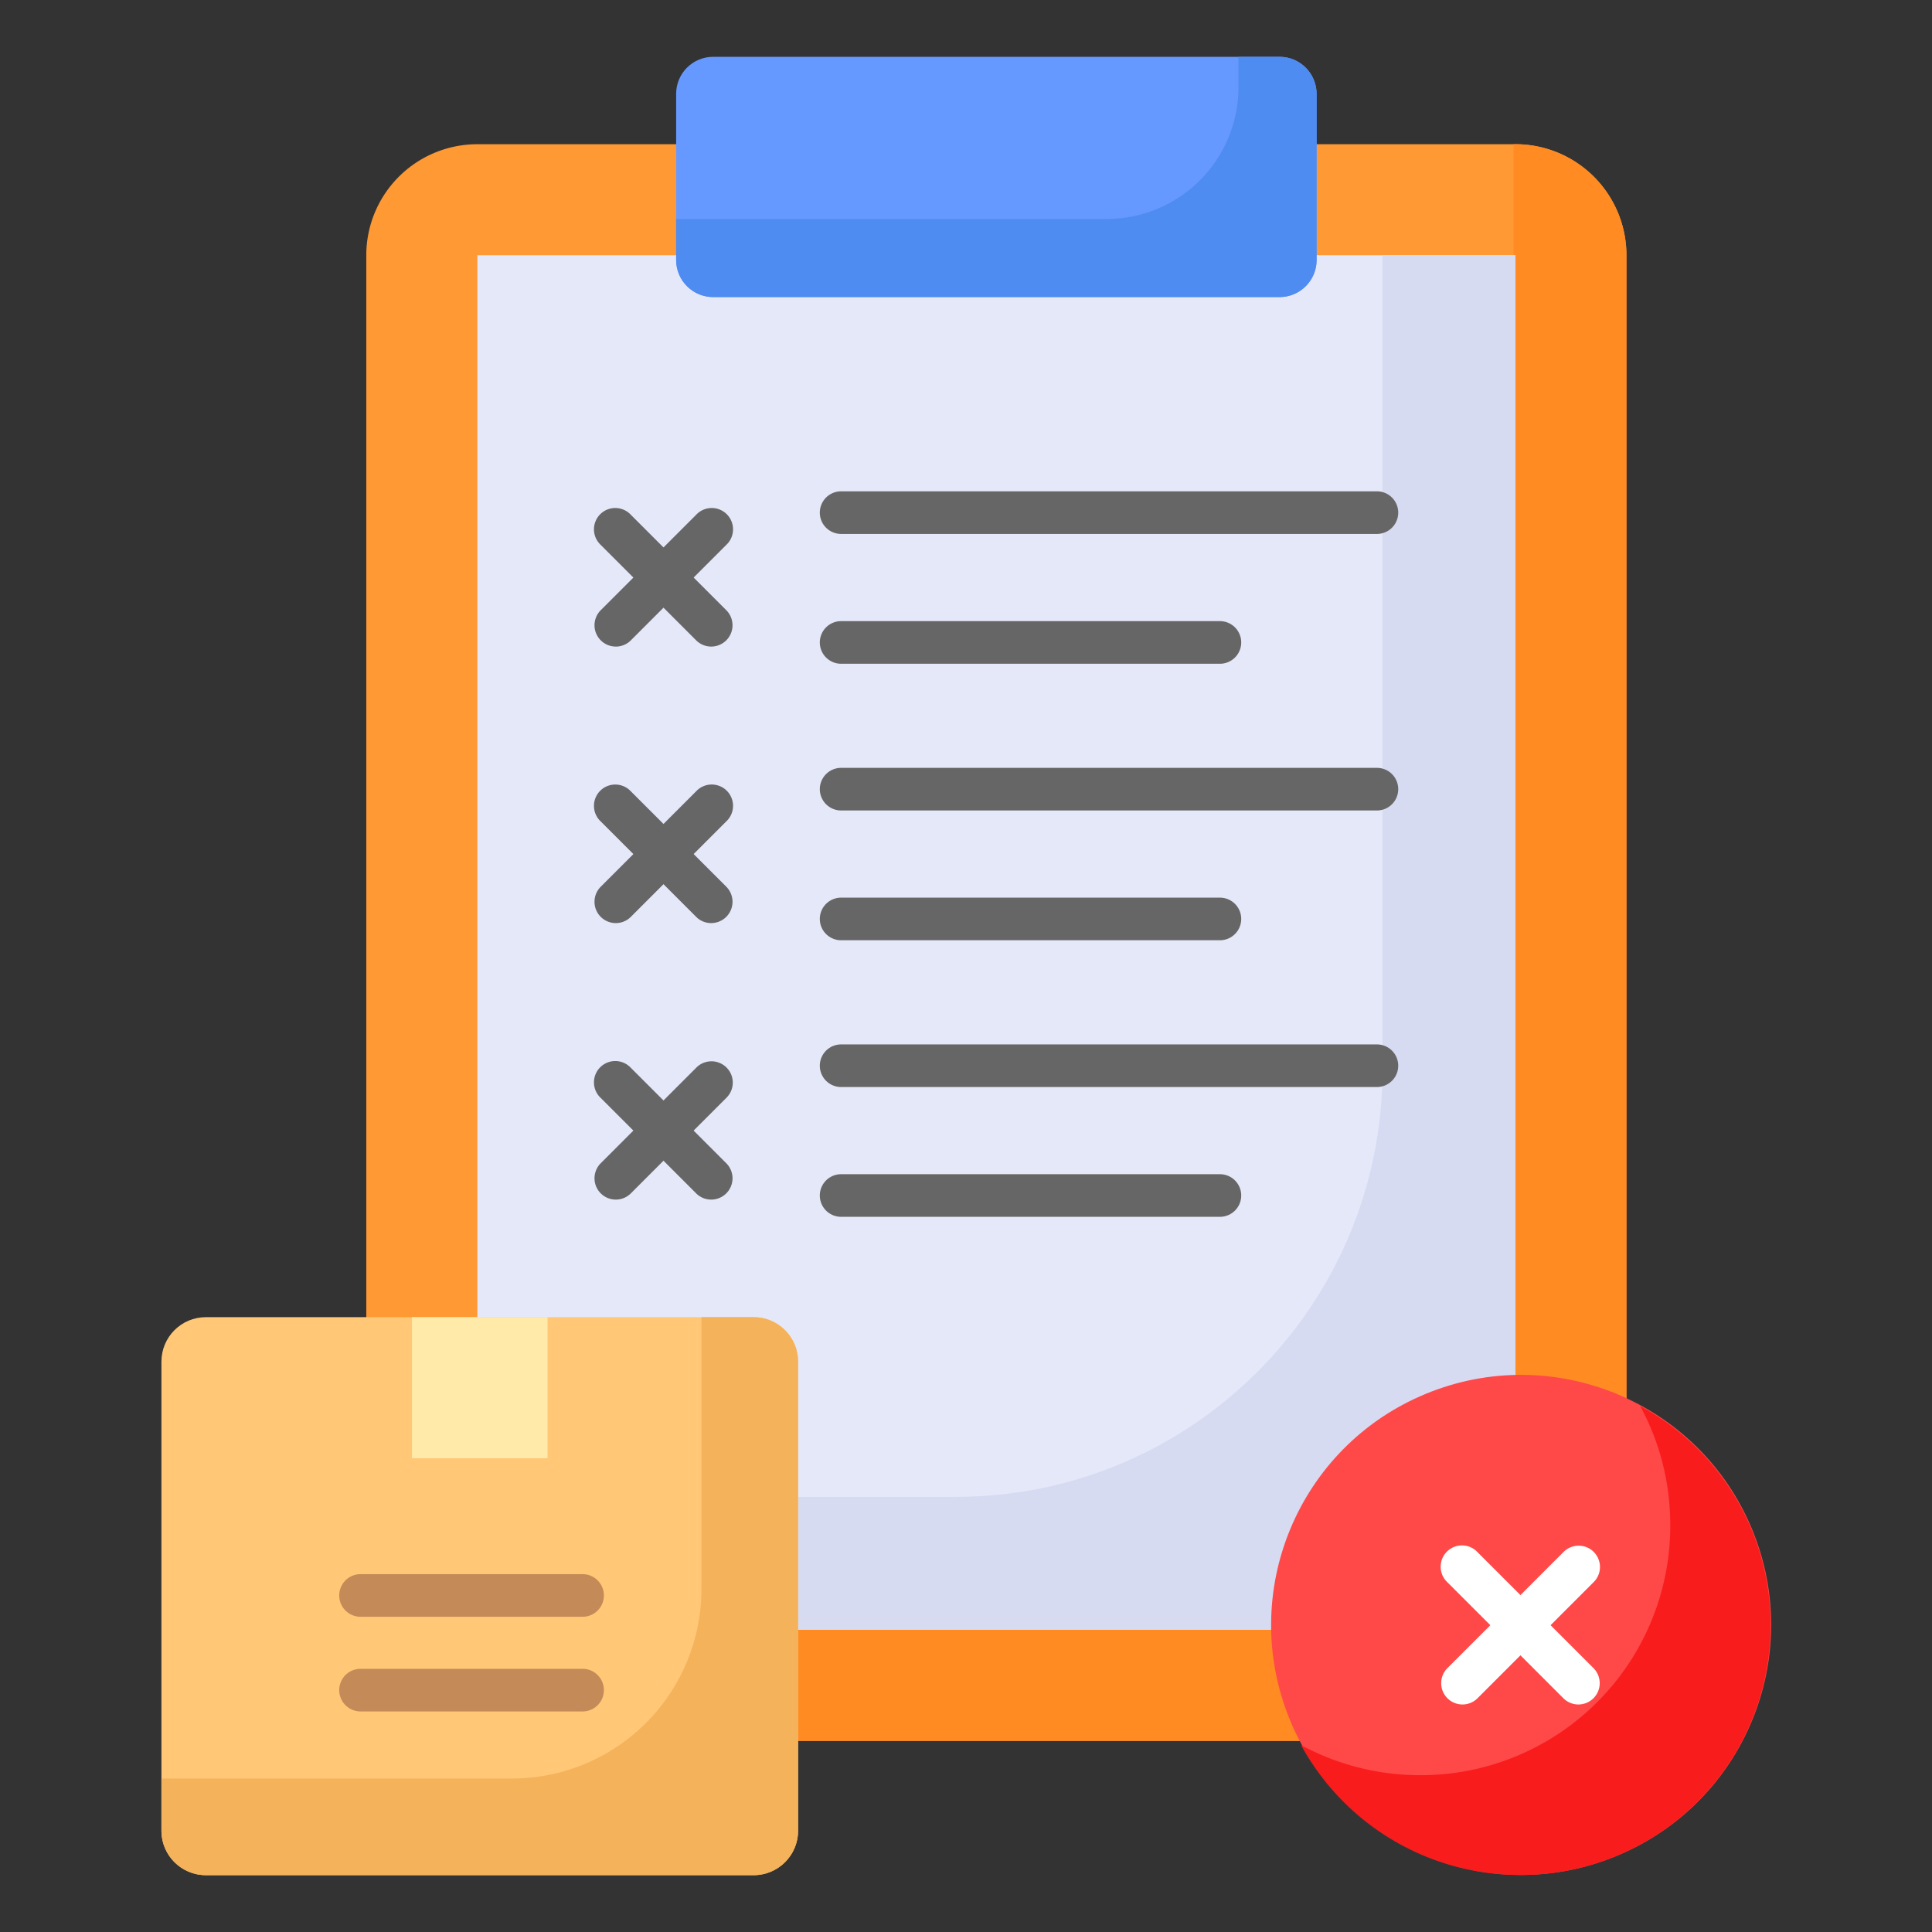 <svg xmlns="http://www.w3.org/2000/svg" version="1.1" xmlns:xlink="http://www.w3.org/1999/xlink" width="180" height="180" x="0" y="0" viewBox="0 0 68 68" style="enable-background:new 0 0 512 512" xml:space="preserve"><rect x="0" y="0" width="68" height="68" fill="#333333" stroke="none"/><g><path fill="#FF9933" d="M57.245 8.984v48.379a3.909 3.909 0 0 1-3.909 3.909H16.801a3.909 3.909 0 0 1-3.909-3.91V8.985a3.909 3.909 0 0 1 3.91-3.909h36.534a3.909 3.909 0 0 1 3.91 3.909z" opacity="1" data-original="#ff9933"></path><path fill="#FF8B22" d="M57.245 8.984v48.379a3.909 3.909 0 0 1-3.909 3.909H16.801a3.909 3.909 0 0 1-3.909-3.91v-.064h28.762c6.416 0 11.617-5.201 11.617-11.618V5.075h.065a3.909 3.909 0 0 1 3.909 3.909z" opacity="1" data-original="#ff8b22"></path><path fill="#E5E8F9" d="M16.801 8.983h36.535v48.38H16.801z" opacity="1" data-original="#e5e8f9"></path><path fill="#D6DBF2" d="M53.336 8.984v48.379H16.801v-4.678h16.832c8.298 0 15.026-6.727 15.026-15.025V8.984z" opacity="1" data-original="#d6dbf2"></path><path fill="#6699FF" d="M46.34 3.303v5.85c0 .72-.584 1.303-1.304 1.303H25.101c-.72 0-1.303-.583-1.303-1.303v-5.85c0-.72.583-1.303 1.303-1.303h19.935c.72 0 1.303.583 1.303 1.303z" opacity="1" data-original="#6699ff"></path><path fill="#4E8CF2" d="M46.34 3.303v5.85c0 .717-.587 1.303-1.304 1.303H25.101a1.307 1.307 0 0 1-1.303-1.303V7.707H38.95a4.64 4.64 0 0 0 4.64-4.64V2h1.446c.717 0 1.303.586 1.303 1.303z" opacity="1" data-original="#4e8cf2"></path><path fill="#666666" d="M48.463 18.793H29.605a.75.75 0 0 1 0-1.5h18.858a.75.75 0 0 1 0 1.5zM42.937 23.362H29.605a.75.75 0 0 1 0-1.5h13.332a.75.75 0 0 1 0 1.5zM21.674 22.757a.75.75 0 0 1-.53-1.28l3.358-3.358a.75.75 0 1 1 1.06 1.06l-3.358 3.359a.748.748 0 0 1-.53.22z" opacity="1" data-original="#666666"></path><path fill="#666666" d="M25.032 22.757a.748.748 0 0 1-.53-.22l-3.358-3.358a.75.75 0 1 1 1.06-1.06l3.359 3.358a.75.75 0 0 1-.53 1.28zM48.463 28.526H29.605a.75.75 0 0 1 0-1.5h18.858a.75.75 0 0 1 0 1.5zM42.937 33.094H29.605a.75.75 0 0 1 0-1.5h13.332a.75.75 0 0 1 0 1.5zM21.674 32.49a.75.75 0 0 1-.53-1.28l3.358-3.359a.75.75 0 1 1 1.06 1.06l-3.358 3.359a.748.748 0 0 1-.53.22z" opacity="1" data-original="#666666"></path><path fill="#666666" d="M25.032 32.49a.748.748 0 0 1-.53-.22l-3.358-3.358a.75.75 0 1 1 1.06-1.06l3.359 3.357a.75.75 0 0 1-.53 1.28zM48.463 38.26H29.605a.75.75 0 0 1 0-1.5h18.858a.75.75 0 0 1 0 1.5zM42.937 42.828H29.605a.75.75 0 0 1 0-1.5h13.332a.75.75 0 0 1 0 1.5zM21.674 42.222a.75.75 0 0 1-.53-1.28l3.358-3.359a.75.75 0 1 1 1.06 1.061l-3.358 3.358a.748.748 0 0 1-.53.22z" opacity="1" data-original="#666666"></path><path fill="#666666" d="M25.032 42.222a.748.748 0 0 1-.53-.22l-3.358-3.358a.75.75 0 1 1 1.06-1.06l3.359 3.358a.75.75 0 0 1-.53 1.28z" opacity="1" data-original="#666666"></path><path fill="#FFC776" d="M28.09 47.923v16.514c0 .863-.7 1.563-1.563 1.563H7.245c-.864 0-1.563-.7-1.563-1.563V47.923c0-.863.7-1.563 1.563-1.563h19.282c.863 0 1.563.7 1.563 1.563z" opacity="1" data-original="#ffc776"></path><path fill="#F4B25B" d="M28.09 47.923v16.514c0 .86-.703 1.563-1.563 1.563H7.245c-.86 0-1.563-.703-1.563-1.563v-1.838h12.335a6.672 6.672 0 0 0 6.672-6.673V46.36h1.838c.86 0 1.563.703 1.563 1.563z" opacity="1" data-original="#f4b25b"></path><path fill="#FFEAA9" d="M14.501 46.36h4.771v4.967h-4.771z" opacity="1" data-original="#ffeaa9"></path><path fill="#C48A57" d="M20.504 60.237H12.69a.75.75 0 0 1 0-1.5h7.815a.75.75 0 0 1 0 1.5zM20.504 56.905H12.69a.75.75 0 0 1 0-1.5h7.815a.75.75 0 0 1 0 1.5z" opacity="1" data-original="#c48a57"></path><circle cx="53.515" cy="57.202" r="8.798" fill="#FF4848" transform="rotate(-22.48 53.5 57.136)" opacity="1" data-original="#ff4848"></circle><path fill="#F91C1C" d="M62.318 57.195a8.792 8.792 0 0 1-8.8 8.8 8.79 8.79 0 0 1-7.726-4.574 8.794 8.794 0 0 0 4.211 1.06 8.78 8.78 0 0 0 8.785-8.8c0-1.52-.38-2.945-1.06-4.195a8.766 8.766 0 0 1 4.59 7.709z" opacity="1" data-original="#f91c1c"></path><path fill="#FFFFFF" d="M51.474 59.992a.75.75 0 0 1-.53-1.28l4.08-4.08a.75.75 0 1 1 1.061 1.06l-4.08 4.08a.748.748 0 0 1-.53.22z" opacity="1" data-original="#ffffff"></path><path fill="#FFFFFF" d="M55.555 59.992a.748.748 0 0 1-.53-.22l-4.08-4.08a.75.75 0 1 1 1.06-1.06l4.08 4.08a.75.75 0 0 1-.53 1.28z" opacity="1" data-original="#ffffff"></path></g></svg>